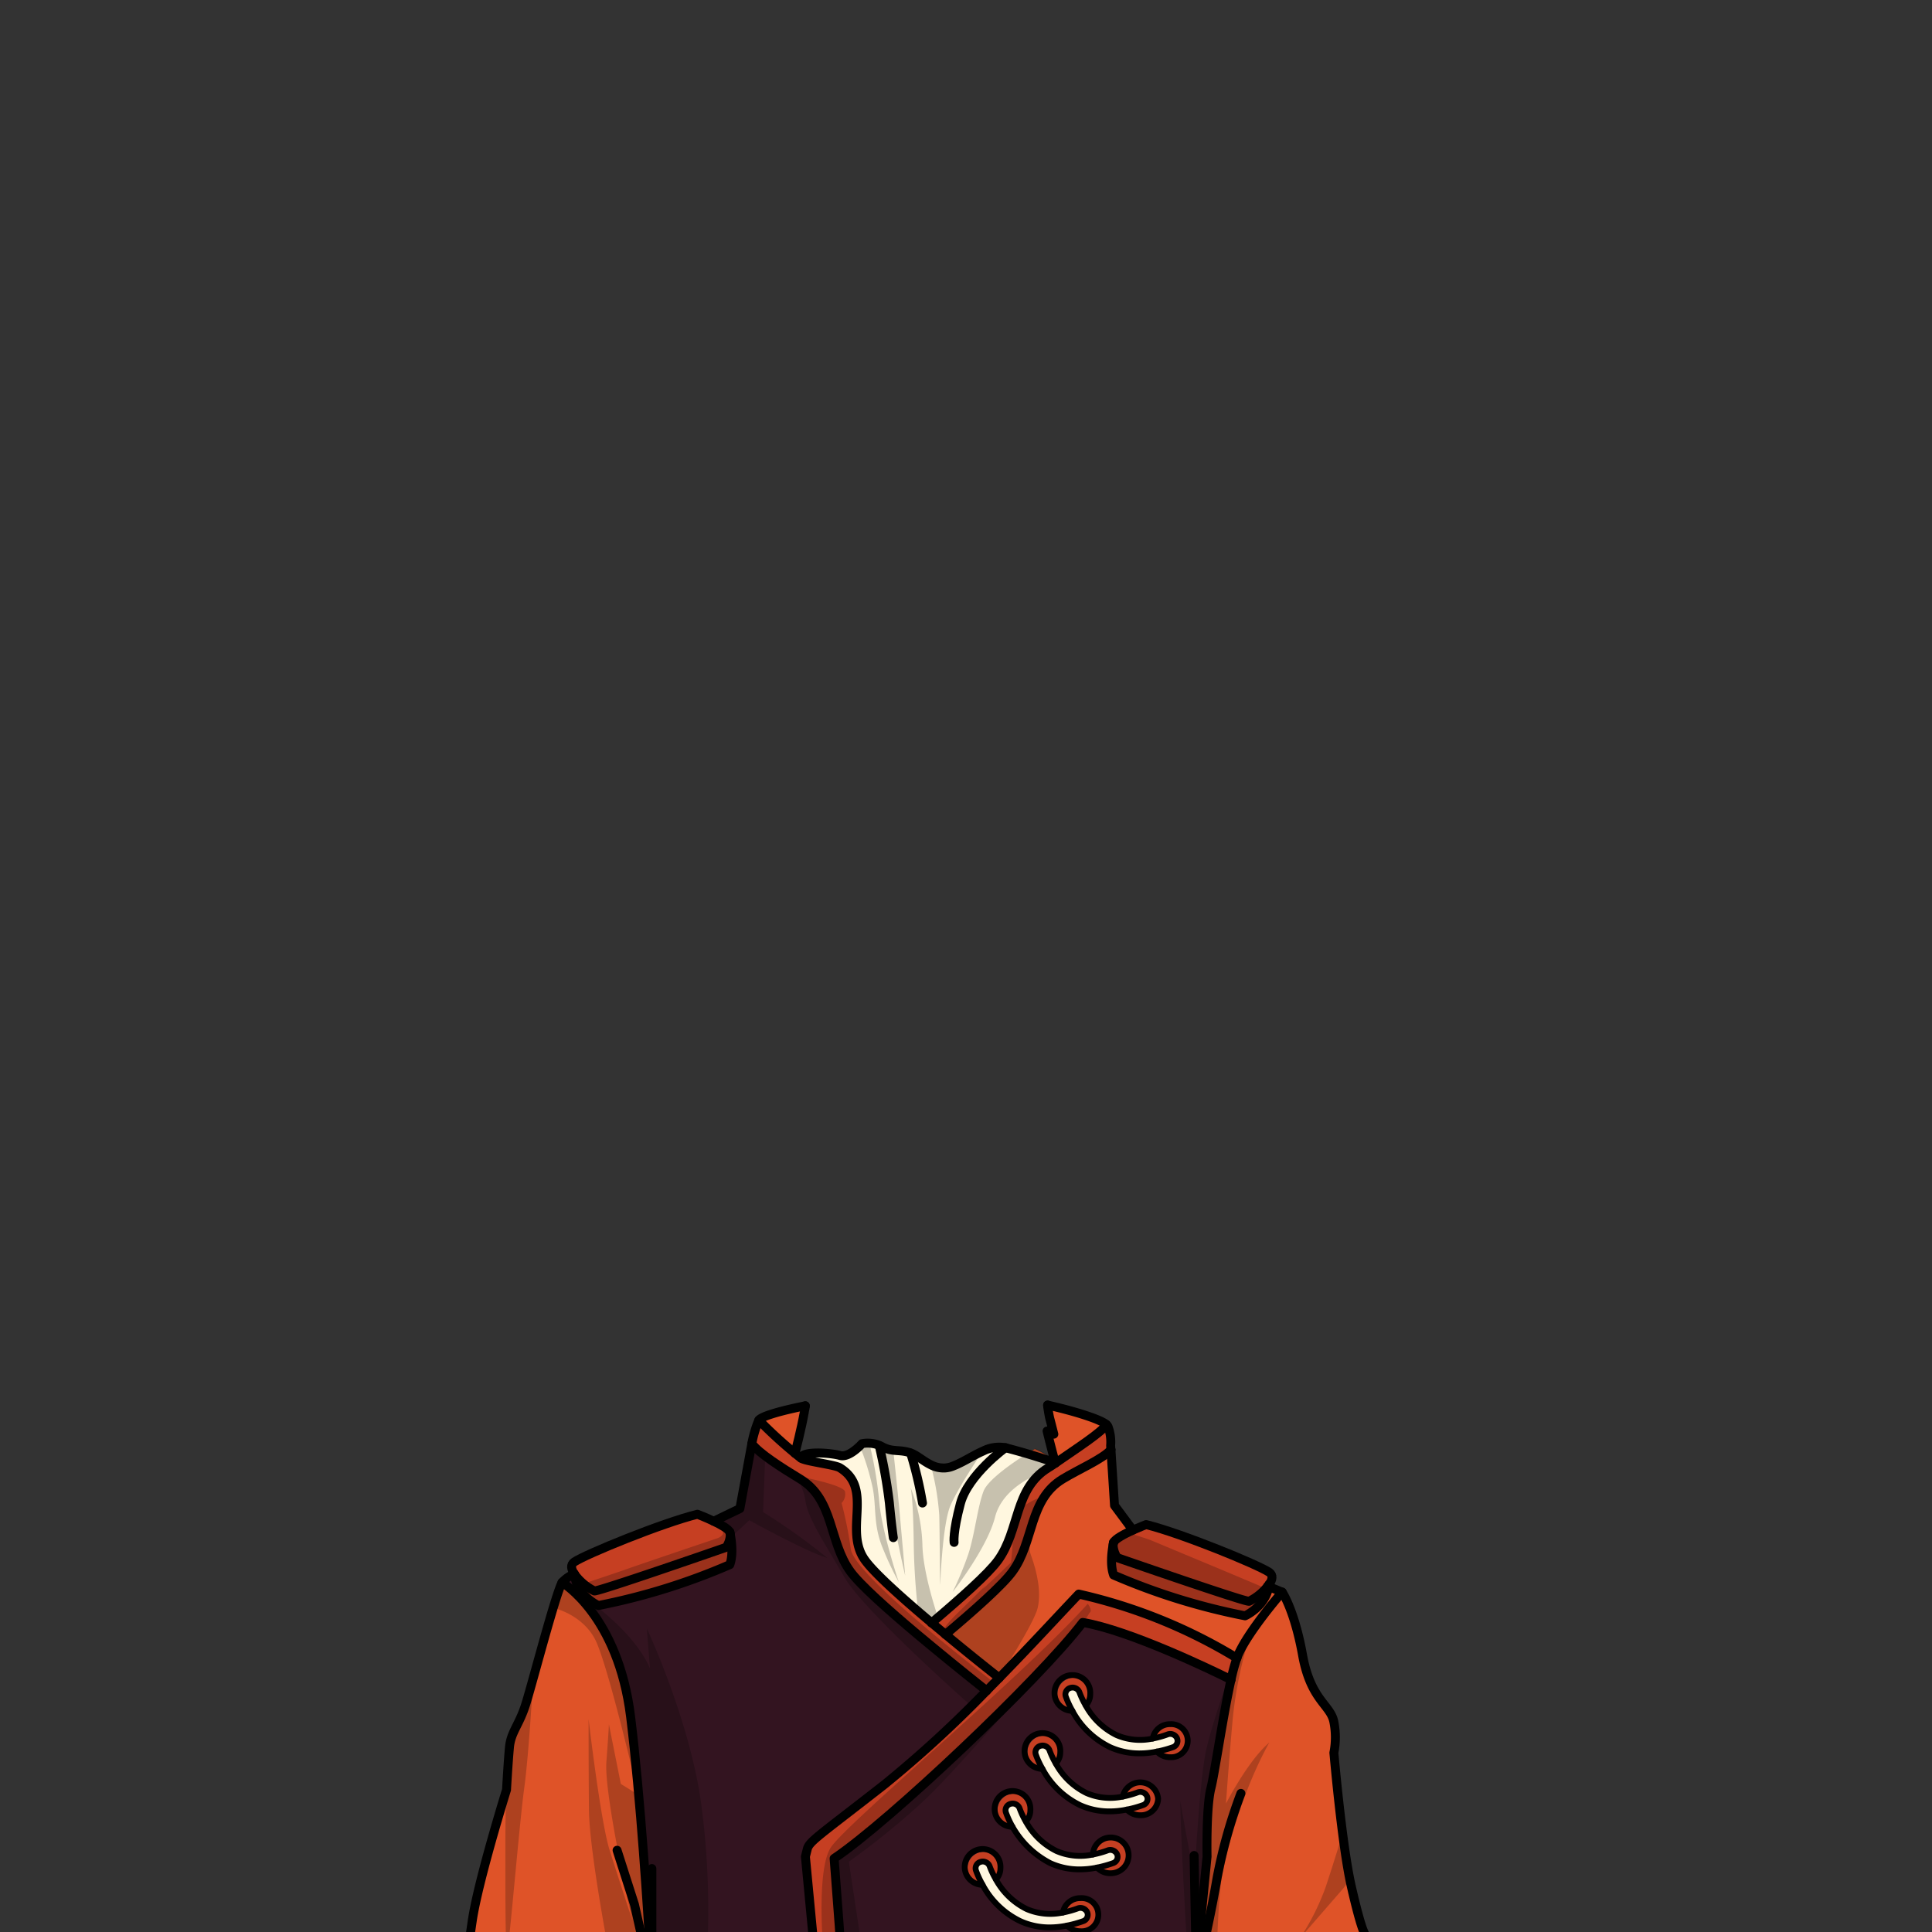 <svg xmlns="http://www.w3.org/2000/svg" viewBox="0 0 432 432">
  <rect x="0" y="0" width="432" height="432" fill="#333333" stroke="none"/>
  <defs>
    <style>.GUNDAN_RAT_OUTFIT_RAT_OUTFIT_36_cls-1{isolation:isolate;}.GUNDAN_RAT_OUTFIT_RAT_OUTFIT_36_cls-2{fill:#c63f22;}.GUNDAN_RAT_OUTFIT_RAT_OUTFIT_36_cls-3{fill:#fff7df;}.GUNDAN_RAT_OUTFIT_RAT_OUTFIT_36_cls-4{fill:#331420;}.GUNDAN_RAT_OUTFIT_RAT_OUTFIT_36_cls-5{fill:#df5328;}.GUNDAN_RAT_OUTFIT_RAT_OUTFIT_36_cls-6,.GUNDAN_RAT_OUTFIT_RAT_OUTFIT_36_cls-7{fill:none;stroke:#000;stroke-linecap:round;stroke-linejoin:round;}.GUNDAN_RAT_OUTFIT_RAT_OUTFIT_36_cls-6{stroke-width:2px;}.GUNDAN_RAT_OUTFIT_RAT_OUTFIT_36_cls-7{stroke-width:1.3px;}.GUNDAN_RAT_OUTFIT_RAT_OUTFIT_36_cls-8{opacity:0.22;mix-blend-mode:multiply;}</style>
  </defs>
  <g class="GUNDAN_RAT_OUTFIT_RAT_OUTFIT_36_cls-1">
    <g id="Outfit">
      <path class="GUNDAN_RAT_OUTFIT_RAT_OUTFIT_36_cls-2" d="M223.73,417.75a3.56,3.56,0,0,1-1,2.49,18.61,18.61,0,0,1-1.39-2.93,1.63,1.63,0,0,0-2-1,1.49,1.49,0,0,0-1.08,1.88,20.47,20.47,0,0,0,1.5,3.26,3.71,3.71,0,1,1,4-3.7Z" />
      <path class="GUNDAN_RAT_OUTFIT_RAT_OUTFIT_36_cls-2" d="M241.61,424.43a3.71,3.71,0,1,1,0,7.4,4.08,4.08,0,0,1-3-1.27,25.88,25.88,0,0,0,3.58-1,1.49,1.49,0,0,0,.92-2,1.67,1.67,0,0,0-2.1-.86,20.87,20.87,0,0,1-3.35.93A3.89,3.89,0,0,1,241.61,424.43Z" />
      <path class="GUNDAN_RAT_OUTFIT_RAT_OUTFIT_36_cls-2" d="M248.3,411.47a3.7,3.7,0,1,1,0,7.39,4,4,0,0,1-3-1.27,26.15,26.15,0,0,0,3.57-1,1.48,1.48,0,0,0,.92-2,1.68,1.68,0,0,0-2.1-.86,20.76,20.76,0,0,1-3.34.93A3.87,3.87,0,0,1,248.3,411.47Z" />
      <path class="GUNDAN_RAT_OUTFIT_RAT_OUTFIT_36_cls-3" d="M243.12,427.58a1.49,1.49,0,0,1-.92,2,25.88,25.88,0,0,1-3.58,1,19.59,19.59,0,0,1-3.9.41,15.82,15.82,0,0,1-6.56-1.39,18.87,18.87,0,0,1-8.45-8.13,20.47,20.47,0,0,1-1.5-3.26,1.49,1.49,0,0,1,1.08-1.88,1.63,1.63,0,0,1,2,1,18.61,18.61,0,0,0,1.39,2.93,15.81,15.81,0,0,0,6.89,6.63,13.32,13.32,0,0,0,8.08.78,20.87,20.87,0,0,0,3.35-.93A1.67,1.67,0,0,1,243.12,427.58Z" />
      <path class="GUNDAN_RAT_OUTFIT_RAT_OUTFIT_36_cls-3" d="M249.81,414.61a1.48,1.48,0,0,1-.92,2,26.15,26.15,0,0,1-3.57,1,19.74,19.74,0,0,1-3.9.41,15.71,15.71,0,0,1-6.57-1.39,20.64,20.64,0,0,1-9.94-11.38,1.49,1.49,0,0,1,1.07-1.89,1.65,1.65,0,0,1,2,1,18,18,0,0,0,1.38,2.93,15.82,15.82,0,0,0,6.89,6.63,13.35,13.35,0,0,0,8.09.78,20.76,20.76,0,0,0,3.34-.93A1.68,1.68,0,0,1,249.81,414.61Z" />
      <path class="GUNDAN_RAT_OUTFIT_RAT_OUTFIT_36_cls-3" d="M263.2,388.68a1.49,1.49,0,0,1-.92,2,24.49,24.49,0,0,1-3.58,1,18.88,18.88,0,0,1-3.9.41,15.82,15.82,0,0,1-6.56-1.38,18.92,18.92,0,0,1-8.45-8.13,20.47,20.47,0,0,1-1.5-3.26,1.5,1.5,0,0,1,1.08-1.88,1.64,1.64,0,0,1,2,1,18.61,18.61,0,0,0,1.39,2.93,15.76,15.76,0,0,0,6.89,6.63,13.32,13.32,0,0,0,8.08.78,20.48,20.48,0,0,0,3.34-.93A1.66,1.66,0,0,1,263.2,388.68Z" />
      <path class="GUNDAN_RAT_OUTFIT_RAT_OUTFIT_36_cls-3" d="M236.09,394.3a15.73,15.73,0,0,0,6.88,6.63,13.34,13.34,0,0,0,8.09.79,20.48,20.48,0,0,0,3.34-.93,1.65,1.65,0,0,1,2.1.85,1.47,1.47,0,0,1-.92,2,24.44,24.44,0,0,1-3.57,1,19,19,0,0,1-3.9.41,15.86,15.86,0,0,1-6.57-1.38,18.91,18.91,0,0,1-8.44-8.14,20.6,20.6,0,0,1-1.5-3.25,1.5,1.5,0,0,1,1.08-1.89,1.65,1.65,0,0,1,2,1A18.15,18.15,0,0,0,236.09,394.3Z" />
      <path class="GUNDAN_RAT_OUTFIT_RAT_OUTFIT_36_cls-2" d="M230.43,404.78a3.53,3.53,0,0,1-1,2.49,18,18,0,0,1-1.38-2.93,1.65,1.65,0,0,0-2-1,1.49,1.49,0,0,0-1.07,1.89,19,19,0,0,0,1.49,3.25,3.71,3.71,0,1,1,4-3.7Z" />
      <path class="GUNDAN_RAT_OUTFIT_RAT_OUTFIT_36_cls-2" d="M237.12,391.82a3.54,3.54,0,0,1-1,2.48,18.15,18.15,0,0,1-1.39-2.93,1.65,1.65,0,0,0-2-1,1.5,1.5,0,0,0-1.08,1.89,20.6,20.6,0,0,0,1.5,3.25h0a3.71,3.71,0,1,1,4-3.7Z" />
      <path class="GUNDAN_RAT_OUTFIT_RAT_OUTFIT_36_cls-2" d="M255,398.5a3.7,3.7,0,1,1,0,7.39,4,4,0,0,1-3-1.27,24.44,24.44,0,0,0,3.57-1,1.47,1.47,0,0,0,.92-2,1.65,1.65,0,0,0-2.1-.85,20.48,20.48,0,0,1-3.34.93A3.88,3.88,0,0,1,255,398.5Z" />
      <path class="GUNDAN_RAT_OUTFIT_RAT_OUTFIT_36_cls-2" d="M261.69,385.53a3.7,3.7,0,1,1,0,7.39,4,4,0,0,1-3-1.27,24.49,24.49,0,0,0,3.58-1,1.49,1.49,0,0,0,.92-2,1.66,1.66,0,0,0-2.11-.86,20.48,20.48,0,0,1-3.34.93A3.89,3.89,0,0,1,261.69,385.53Z" />
      <path class="GUNDAN_RAT_OUTFIT_RAT_OUTFIT_36_cls-2" d="M243.81,378.85a3.58,3.58,0,0,1-1,2.49,18.61,18.61,0,0,1-1.39-2.93,1.64,1.64,0,0,0-2-1,1.5,1.5,0,0,0-1.08,1.88,20.47,20.47,0,0,0,1.5,3.26,3.71,3.71,0,1,1,4-3.7Z" />
      <path class="GUNDAN_RAT_OUTFIT_RAT_OUTFIT_36_cls-4" d="M275.28,375.58l-.57-.28c-5.41-2.66-22.34-10.7-32.42-12.49l-.18,0c-.92,1.21-2.05,2.58-3.35,4.08l-.09.1c-1.23,1.43-2.62,3-4.14,4.61l-1.27,1.36-.11.12c-14.06,14.93-36.93,36-46.64,42.5.93,11.84,1.43,19,1.7,23.18h79.37l2.33-23.54s-.22-11.06.86-15.29C271.62,396.58,273.47,383.61,275.28,375.58Zm-33.67,56.25a4.08,4.08,0,0,1-3-1.27,19.59,19.59,0,0,1-3.9.41,15.82,15.82,0,0,1-6.56-1.39,19,19,0,0,1-8.46-8.13,3.71,3.71,0,1,1,4-3.7,3.56,3.56,0,0,1-1,2.49,15.81,15.81,0,0,0,6.89,6.63,13.32,13.32,0,0,0,8.08.78,3.89,3.89,0,0,1,3.94-3.22,3.71,3.71,0,1,1,0,7.4Zm6.69-13a4,4,0,0,1-3-1.27,19.74,19.74,0,0,1-3.9.41,15.68,15.68,0,0,1-6.57-1.39,19,19,0,0,1-8.45-8.13,3.71,3.71,0,1,1,4-3.7,3.53,3.53,0,0,1-1,2.49,15.82,15.82,0,0,0,6.89,6.63,13.35,13.35,0,0,0,8.09.78,4,4,0,1,1,3.93,4.18Zm6.69-13a4,4,0,0,1-3-1.27,19,19,0,0,1-3.9.41,15.86,15.86,0,0,1-6.57-1.38,18.91,18.91,0,0,1-8.44-8.14h0a3.71,3.71,0,1,1,4-3.7,3.54,3.54,0,0,1-1,2.48,15.73,15.73,0,0,0,6.88,6.63,13.34,13.34,0,0,0,8.09.79,4,4,0,0,1,7.9.48A3.84,3.84,0,0,1,255,405.89Zm3.71-14.24a18.88,18.88,0,0,1-3.9.41,15.82,15.82,0,0,1-6.56-1.38,18.92,18.92,0,0,1-8.45-8.13,3.83,3.83,0,0,1-3.91-3.7,3.74,3.74,0,0,1,2.79-3.53,4.16,4.16,0,0,1,1.18-.17,3.84,3.84,0,0,1,4,3.7,3.58,3.58,0,0,1-1,2.49,15.76,15.76,0,0,0,6.89,6.63,13.32,13.32,0,0,0,8.08.78,3.89,3.89,0,0,1,3.94-3.22,3.84,3.84,0,0,1,4,3.7,3.38,3.38,0,0,1-.18,1.1,3.93,3.93,0,0,1-3.78,2.59A4,4,0,0,1,258.7,391.65Z" />
      <path class="GUNDAN_RAT_OUTFIT_RAT_OUTFIT_36_cls-5" d="M267.58,438.73l2.33-23.54s-.22-11.06.86-15.29c.85-3.32,2.71-16.29,4.51-24.32a41.91,41.91,0,0,1,1.31-4.82l.12-.33c2.16-5.43,10-14.39,10-14.39s2.64,3.95,4.51,14.06,6.31,11.09,7,14.94a17.94,17.94,0,0,1,0,6.87s1.78,20.67,3.89,29.87,2.91,10.41,2.91,10.41l1.24,6.54H267.58Z" />
      <path class="GUNDAN_RAT_OUTFIT_RAT_OUTFIT_36_cls-5" d="M283.73,354.81l3,1.23s-7.83,9-10,14.39l-.12.33a117.92,117.92,0,0,0-35.38-14.32c-5,5.28-11.15,11.95-17.78,18.74-1.81-1.42-6.68-5.27-12-9.7,6.42-5.4,12.83-11.11,15-14.09,4.86-6.64,3.6-16,11.21-20.67,3.51-2.14,9.11-4.57,10.8-6.57l.8,12.48,4.1,5.52c-1.87.85-4,2-4.27,2.73v0a1.62,1.62,0,0,0-.11.58c-.25,1.31-.7,4.49.12,6.72a142.86,142.86,0,0,0,29.39,9.12S282.91,359.34,283.73,354.81Z" />
      <path class="GUNDAN_RAT_OUTFIT_RAT_OUTFIT_36_cls-5" d="M179.47,314.46l.6-.12c0,.37-.11.75-.18,1.13,0,.18-.07.37-.1.56v0c-.08.43-.16.87-.25,1.3h0l-.27,1.3c-.43,2-.91,4-1.26,5.34v0c-.09.36-.18.69-.25,1v0a99.58,99.58,0,0,1-8.09-7.42,1,1,0,0,1,.27-.29l.16-.1c1.07-.69,3.93-1.55,7.87-2.41l1-.22Z" />
      <path class="GUNDAN_RAT_OUTFIT_RAT_OUTFIT_36_cls-5" d="M211.23,328.24c.73-.15,1.53-.4,2.39-.66l-.61.25A5.62,5.62,0,0,1,211.23,328.24Z" />
      <path class="GUNDAN_RAT_OUTFIT_RAT_OUTFIT_36_cls-5" d="M247.4,318.54c-1,1.69-6.67,5.32-11.34,8.57a.28.28,0,0,0-.1-.05l-.05,0c-.66-.26-3.4-1.15-6.23-2,1-.65,1.71-1.05,1.71-1.05a18,18,0,0,1,4.47,2.71c-.24-.88-.48-1.74-.68-2.54-.62-2.37-1.05-4.18-1.05-4.18l1.51.7-.93-3.61c-.11-.48-.21-1-.3-1.6-.06-.42-.12-.85-.16-1.29l.27.06,1.91.45.71.18,1.68.44.25.07,1.39.39.7.21c.66.2,1.29.39,1.86.59l.42.14.7.25.46.17.35.14.33.13.83.36.28.14.4.21A3.64,3.64,0,0,1,247.4,318.54Z" />
      <path class="GUNDAN_RAT_OUTFIT_RAT_OUTFIT_36_cls-3" d="M236.06,327.11l-.07.05-.51.35h0l0,0-.33.22-.29.19-.44.27c-.27.16-.53.34-.78.52l0,0c-3.33,2.37-4.77,5.77-5.94,9.38-.3.94-.59,1.9-.89,2.85a26.18,26.18,0,0,1-3.57,7.9c-2,2.73-7.54,7.75-13.39,12.71l-.61.52-.72.61h0l-.15.13c-6.37-5.35-12.71-11-14.88-14-4.85-6.64,2-16-5.64-20.67-1.15-.71-7.76-1.44-8.7-2.17.21-1.67,6.65-1.15,8.7-.57,1.55.44,3.56-1.29,4.45-2.16.29-.29.46-.48.46-.48a5.68,5.68,0,0,1,.6-.09h0a7,7,0,0,1,3.32.49c.2.09.4.18.6.29a6.57,6.57,0,0,0,.91.41c1.83.65,3.37.18,5.51,1,1.36.49,2.78,1.81,4.48,2.64a6.09,6.09,0,0,0,3.13.69,5.62,5.62,0,0,0,1.78-.41l.61-.25c2.15-.94,4.16-2.26,6.15-3.13h0a7.83,7.83,0,0,1,5-.73c1.34.33,3.11.83,4.84,1.34,2.83.85,5.57,1.74,6.23,2l.05,0A.28.28,0,0,1,236.06,327.11Z" />
      <path class="GUNDAN_RAT_OUTFIT_RAT_OUTFIT_36_cls-2" d="M276.59,370.76a41.91,41.91,0,0,0-1.31,4.82c-4.72-2.34-22.73-11-33.17-12.8-9.82,12.88-43.29,44.52-55.6,52.77.93,11.84,1.43,19,1.7,23.18h-5.87l-2.25-23.64.43-1.71c.43-1.71,2.81-3.12,17.27-14.43A258.91,258.91,0,0,0,220.63,378l2.8-2.85c6.63-6.79,12.83-13.46,17.78-18.74A117.92,117.92,0,0,1,276.59,370.76Z" />
      <path class="GUNDAN_RAT_OUTFIT_RAT_OUTFIT_36_cls-2" d="M248.35,323.25l.06.9h0c-1.69,2-7.29,4.43-10.8,6.57-7.61,4.63-6.35,14-11.21,20.67-2.18,3-8.59,8.69-15,14.09-1-.85-2.07-1.73-3.11-2.61,6.37-5.36,12.71-11,14.87-14,4.86-6.64,3.6-16,11.21-20.67.59-.36,1.16-.74,1.7-1.12,4.67-3.25,10.32-6.88,11.34-8.57a1.65,1.65,0,0,1,.35.44A9.9,9.9,0,0,1,248.35,323.25Z" />
      <path class="GUNDAN_RAT_OUTFIT_RAT_OUTFIT_36_cls-2" d="M223.43,375.18l-1.07,1.09-1.19,1.21-.54.55h0c-1.28-1-6.51-5.13-12.35-10l-3.12-2.6c-6.41-5.39-12.83-11.1-15-14.08-4.86-6.64-3.59-16-11.2-20.67L177.8,330h0c-4-2.49-8.22-5.25-9.68-7.22a25.38,25.38,0,0,1,1.54-5.21,99.58,99.58,0,0,0,8.09,7.42c.42.35.86.7,1.31,1.05.94.73,7.55,1.46,8.7,2.17,7.61,4.63.79,14,5.64,20.67,2.17,3,8.51,8.62,14.88,14,1,.88,2.09,1.76,3.12,2.61C216.75,369.91,221.62,373.76,223.43,375.18Z" />
      <path class="GUNDAN_RAT_OUTFIT_RAT_OUTFIT_36_cls-4" d="M141,383.87c-2.8-22.68-15.32-30-15.32-30a7.65,7.65,0,0,1,2.74-1.89h0c.53,4.92,5.38,7.07,5.38,7.07a143.27,143.27,0,0,0,29.39-9.13c.81-2.22.36-5.4.12-6.71a1.62,1.62,0,0,0-.12-.58v0c-.26-.68-1.93-1.62-3.6-2.42l5.85-2.82L168,323.25l.08-.45c1.6,2.16,6.47,5.27,10.83,7.92,7.61,4.63,6.34,14,11.21,20.67,2.17,3,8.59,8.69,15,14.08l3.13,2.6c5.84,4.84,11.09,9,12.35,10A258.91,258.91,0,0,1,197.79,399c-14.46,11.31-16.84,12.72-17.27,14.43l-.43,1.71,2.25,23.64H145.51C144.9,428.31,143.22,401.75,141,383.87Z" />
      <path class="GUNDAN_RAT_OUTFIT_RAT_OUTFIT_36_cls-2" d="M283.8,351.57c-2.54-1.71-19.59-8.7-27.53-10.67,0,0-1.39.53-3,1.25-1.87.85-4,2-4.27,2.73v0c0,.07-.06.27-.11.58-.25,1.31-.7,4.49.12,6.72a142.86,142.86,0,0,0,29.39,9.12s4.48-2,5.3-6.51l-.25-.11c.11-.15.23-.29.33-.44h0C284.51,353.21,284.73,352.19,283.8,351.57Z" />
      <path class="GUNDAN_RAT_OUTFIT_RAT_OUTFIT_36_cls-2" d="M163.19,342.59v0c-.26-.68-1.93-1.62-3.6-2.42-1.82-.87-3.63-1.56-3.63-1.56-7.94,2-25,9-27.53,10.66-.93.63-.71,1.64,0,2.69h0c.53,4.92,5.38,7.07,5.38,7.07a143.27,143.27,0,0,0,29.39-9.13c.81-2.22.36-5.4.12-6.71C163.25,342.86,163.21,342.65,163.19,342.59Z" />
      <path class="GUNDAN_RAT_OUTFIT_RAT_OUTFIT_36_cls-5" d="M144.76,438.73H104.3s0-.4,1.3-9.25,7.66-29.28,7.66-29.28.32-5.93.65-9.45,2.16-4.93,3.67-9.76,6.58-24.34,8.1-27.16c0,0,12.52,7.36,15.32,30,2.22,17.88,3.9,44.44,4.51,54.86Z" />
      <path class="GUNDAN_RAT_OUTFIT_RAT_OUTFIT_36_cls-6" d="M180.07,314.34c-5.9,1.18-10,2.43-10.42,3.25a25.38,25.38,0,0,0-1.54,5.21l-.08.45-2.59,14.08-5.85,2.82" />
      <path class="GUNDAN_RAT_OUTFIT_RAT_OUTFIT_36_cls-6" d="M234.25,314.18c6.9,1.56,12.1,3.35,13.15,4.36a1.65,1.65,0,0,1,.35.44,9.83,9.83,0,0,1,.59,4.27l.06.9" />
      <polyline class="GUNDAN_RAT_OUTFIT_RAT_OUTFIT_36_cls-6" points="253.31 342.15 249.21 336.63 248.41 324.15" />
      <path class="GUNDAN_RAT_OUTFIT_RAT_OUTFIT_36_cls-6" d="M128.42,351.94a7.65,7.65,0,0,0-2.74,1.89c-1.52,2.82-6.59,22.33-8.1,27.16s-3.35,6.24-3.67,9.76-.65,9.45-.65,9.45-6.36,20.42-7.66,29.28-1.3,9.25-1.3,9.25h202l-1.24-6.54s-.81-1.21-2.91-10.41-3.89-29.87-3.89-29.87a17.94,17.94,0,0,0,0-6.87c-.73-3.85-5.18-4.83-7-14.94S286.7,356,286.7,356l-3-1.23-.25-.11" />
      <path class="GUNDAN_RAT_OUTFIT_RAT_OUTFIT_36_cls-6" d="M223.43,375.18c-1.81-1.42-6.68-5.27-12-9.7-1-.85-2.07-1.73-3.12-2.61-6.37-5.35-12.71-11-14.88-14-4.85-6.64,2-16-5.64-20.67-1.15-.71-7.76-1.44-8.7-2.17-.45-.35-.89-.7-1.31-1.05a99.58,99.58,0,0,1-8.09-7.42" />
      <path class="GUNDAN_RAT_OUTFIT_RAT_OUTFIT_36_cls-6" d="M168.11,322.8c1.6,2.16,6.47,5.27,10.83,7.92,7.61,4.63,6.34,14,11.21,20.67,2.17,3,8.59,8.69,15,14.08l3.13,2.6c5.84,4.84,11.09,9,12.35,10" />
      <path class="GUNDAN_RAT_OUTFIT_RAT_OUTFIT_36_cls-6" d="M247.4,318.54c-1,1.69-6.67,5.32-11.34,8.57-.54.38-1.11.76-1.7,1.12-7.61,4.63-6.35,14-11.21,20.67-2.16,3-8.5,8.61-14.87,14" />
      <path class="GUNDAN_RAT_OUTFIT_RAT_OUTFIT_36_cls-6" d="M248.41,324.15h0c-1.69,2-7.29,4.43-10.8,6.57-7.61,4.63-6.35,14-11.21,20.67-2.18,3-8.59,8.69-15,14.09" />
      <path class="GUNDAN_RAT_OUTFIT_RAT_OUTFIT_36_cls-6" d="M286.7,356s-7.83,9-10,14.39l-.12.33a41.91,41.91,0,0,0-1.31,4.82c-1.8,8-3.66,21-4.51,24.32-1.08,4.23-.86,15.29-.86,15.29l-2.33,23.54" />
      <path class="GUNDAN_RAT_OUTFIT_RAT_OUTFIT_36_cls-6" d="M268.33,438.73c1.15-5.12,2.77-12.65,3.74-18.41a112.18,112.18,0,0,1,5.4-19.31" />
      <line class="GUNDAN_RAT_OUTFIT_RAT_OUTFIT_36_cls-6" x1="267.46" y1="438.73" x2="267" y2="414.89" />
      <path class="GUNDAN_RAT_OUTFIT_RAT_OUTFIT_36_cls-6" d="M125.68,353.83s12.52,7.36,15.32,30c2.22,17.88,3.9,44.44,4.51,54.86" />
      <polyline class="GUNDAN_RAT_OUTFIT_RAT_OUTFIT_36_cls-6" points="137.98 413.72 141.87 425.86 144.76 438.73" />
      <line class="GUNDAN_RAT_OUTFIT_RAT_OUTFIT_36_cls-6" x1="145.76" y1="438.73" x2="145.76" y2="417.81" />
      <path class="GUNDAN_RAT_OUTFIT_RAT_OUTFIT_36_cls-6" d="M276.59,370.76a117.92,117.92,0,0,0-35.38-14.32c-5,5.28-11.15,11.95-17.78,18.74l-2.8,2.85A258.91,258.91,0,0,1,197.79,399c-14.46,11.31-16.84,12.72-17.27,14.43l-.43,1.71,2.25,23.64" />
      <path class="GUNDAN_RAT_OUTFIT_RAT_OUTFIT_36_cls-6" d="M188.21,438.73c-.27-4.18-.77-11.34-1.7-23.18,12.31-8.25,45.78-39.89,55.6-52.77,10.44,1.79,28.45,10.46,33.17,12.8" />
      <path class="GUNDAN_RAT_OUTFIT_RAT_OUTFIT_36_cls-7" d="M242.78,381.34a3.58,3.58,0,0,0,1-2.49,4,4,0,1,0-4,3.7" />
      <path class="GUNDAN_RAT_OUTFIT_RAT_OUTFIT_36_cls-7" d="M257.75,388.75a3.89,3.89,0,0,1,3.94-3.22,3.7,3.7,0,1,1,0,7.39,4,4,0,0,1-3-1.27" />
      <path class="GUNDAN_RAT_OUTFIT_RAT_OUTFIT_36_cls-7" d="M258.7,391.65a18.88,18.88,0,0,1-3.9.41,15.82,15.82,0,0,1-6.56-1.38,18.92,18.92,0,0,1-8.45-8.13,20.47,20.47,0,0,1-1.5-3.26,1.5,1.5,0,0,1,1.08-1.88,1.64,1.64,0,0,1,2,1,18.61,18.61,0,0,0,1.39,2.93,15.76,15.76,0,0,0,6.89,6.63,13.32,13.32,0,0,0,8.08.78,20.48,20.48,0,0,0,3.34-.93,1.66,1.66,0,0,1,2.11.86,1.49,1.49,0,0,1-.92,2A24.49,24.49,0,0,1,258.7,391.65Z" />
      <path class="GUNDAN_RAT_OUTFIT_RAT_OUTFIT_36_cls-7" d="M236.08,394.31h0a3.54,3.54,0,0,0,1-2.48,4,4,0,1,0-4,3.7" />
      <path class="GUNDAN_RAT_OUTFIT_RAT_OUTFIT_36_cls-7" d="M251.06,401.72a4,4,0,0,1,7.9.48,3.84,3.84,0,0,1-4,3.69,4,4,0,0,1-3-1.27" />
      <path class="GUNDAN_RAT_OUTFIT_RAT_OUTFIT_36_cls-7" d="M252,404.62a19,19,0,0,1-3.9.41,15.86,15.86,0,0,1-6.57-1.38,18.91,18.91,0,0,1-8.44-8.14,20.6,20.6,0,0,1-1.5-3.25,1.5,1.5,0,0,1,1.08-1.89,1.65,1.65,0,0,1,2,1,18.15,18.15,0,0,0,1.39,2.93,15.73,15.73,0,0,0,6.88,6.63,13.34,13.34,0,0,0,8.09.79,20.48,20.48,0,0,0,3.34-.93,1.65,1.65,0,0,1,2.1.85,1.47,1.47,0,0,1-.92,2A24.44,24.44,0,0,1,252,404.62Z" />
      <path class="GUNDAN_RAT_OUTFIT_RAT_OUTFIT_36_cls-7" d="M229.39,407.27a3.53,3.53,0,0,0,1-2.49,4,4,0,1,0-4,3.7" />
      <path class="GUNDAN_RAT_OUTFIT_RAT_OUTFIT_36_cls-7" d="M244.37,414.68a4,4,0,1,1,3.93,4.18,4,4,0,0,1-3-1.27" />
      <path class="GUNDAN_RAT_OUTFIT_RAT_OUTFIT_36_cls-7" d="M245.32,417.59a19.74,19.74,0,0,1-3.9.41,15.71,15.71,0,0,1-6.57-1.39,20.64,20.64,0,0,1-9.94-11.38,1.49,1.49,0,0,1,1.07-1.89,1.65,1.65,0,0,1,2,1,18,18,0,0,0,1.38,2.93,15.82,15.82,0,0,0,6.89,6.63,13.35,13.35,0,0,0,8.09.78,20.76,20.76,0,0,0,3.34-.93,1.68,1.68,0,0,1,2.1.86,1.48,1.48,0,0,1-.92,2A26.15,26.15,0,0,1,245.32,417.59Z" />
      <path class="GUNDAN_RAT_OUTFIT_RAT_OUTFIT_36_cls-7" d="M222.7,420.24a3.56,3.56,0,0,0,1-2.49,4,4,0,1,0-4,3.7" />
      <path class="GUNDAN_RAT_OUTFIT_RAT_OUTFIT_36_cls-7" d="M237.67,427.65a3.89,3.89,0,0,1,3.94-3.22,3.71,3.71,0,1,1,0,7.4,4.08,4.08,0,0,1-3-1.27" />
      <path class="GUNDAN_RAT_OUTFIT_RAT_OUTFIT_36_cls-7" d="M238.62,430.56a19.59,19.59,0,0,1-3.9.41,15.82,15.82,0,0,1-6.56-1.39,18.87,18.87,0,0,1-8.45-8.13,20.47,20.47,0,0,1-1.5-3.26,1.49,1.49,0,0,1,1.08-1.88,1.63,1.63,0,0,1,2,1,18.61,18.61,0,0,0,1.39,2.93,15.81,15.81,0,0,0,6.89,6.63,13.32,13.32,0,0,0,8.08.78,20.87,20.87,0,0,0,3.35-.93,1.67,1.67,0,0,1,2.1.86,1.49,1.49,0,0,1-.92,2A25.88,25.88,0,0,1,238.62,430.56Z" />
      <path class="GUNDAN_RAT_OUTFIT_RAT_OUTFIT_36_cls-6" d="M163.19,342.59a1.62,1.62,0,0,1,.12.58,5.53,5.53,0,0,1-.93,2.81s-28.5,9.91-29.47,9.76a12.15,12.15,0,0,1-4.49-3.8" />
      <path class="GUNDAN_RAT_OUTFIT_RAT_OUTFIT_36_cls-6" d="M128.42,351.94c-.7-1.05-.92-2.06,0-2.69,2.53-1.71,19.59-8.7,27.53-10.66,0,0,1.81.69,3.63,1.56,1.67.8,3.34,1.74,3.6,2.42" />
      <path class="GUNDAN_RAT_OUTFIT_RAT_OUTFIT_36_cls-6" d="M163.19,342.57v0c0,.06.06.27.12.58.24,1.31.69,4.49-.12,6.71A143.27,143.27,0,0,1,133.8,359s-4.85-2.15-5.38-7.07h0" />
      <path class="GUNDAN_RAT_OUTFIT_RAT_OUTFIT_36_cls-6" d="M249,344.9a1.62,1.62,0,0,0-.11.58,5.54,5.54,0,0,0,.93,2.82s28.5,9.91,29.47,9.75a11.84,11.84,0,0,0,4.16-3.35c.11-.15.23-.29.33-.44" />
      <path class="GUNDAN_RAT_OUTFIT_RAT_OUTFIT_36_cls-6" d="M283.81,354.25c.7-1,.92-2.06,0-2.68-2.54-1.71-19.59-8.7-27.53-10.67,0,0-1.39.53-3,1.25-1.87.85-4,2-4.27,2.73" />
      <path class="GUNDAN_RAT_OUTFIT_RAT_OUTFIT_36_cls-6" d="M249,344.88v0c0,.07-.06.27-.11.58-.25,1.31-.7,4.49.12,6.72a142.86,142.86,0,0,0,29.39,9.12s4.48-2,5.3-6.51c0-.18.06-.36.08-.55h0" />
      <path class="GUNDAN_RAT_OUTFIT_RAT_OUTFIT_36_cls-6" d="M236.06,327.11a.28.28,0,0,0-.1-.05l-.05,0c-.66-.26-3.4-1.15-6.23-2-1.73-.51-3.5-1-4.84-1.34a7.83,7.83,0,0,0-5,.73h0c-2,.87-4,2.19-6.15,3.13l-.61.25a5.62,5.62,0,0,1-1.78.41,6.09,6.09,0,0,1-3.13-.69c-1.7-.83-3.12-2.15-4.48-2.64-2.14-.78-3.68-.31-5.51-1a6.57,6.57,0,0,1-.91-.41c-.2-.11-.4-.2-.6-.29a7,7,0,0,0-3.32-.49h0a5.68,5.68,0,0,0-.6.09s-.17.19-.46.48c-.89.87-2.9,2.6-4.45,2.16-2.05-.58-8.49-1.1-8.7.57" />
      <path class="GUNDAN_RAT_OUTFIT_RAT_OUTFIT_36_cls-6" d="M213.34,344.88s-.32-2.16,1.4-8.65,10.1-12.53,10.1-12.53" />
      <path class="GUNDAN_RAT_OUTFIT_RAT_OUTFIT_36_cls-6" d="M203.62,324.91a85.21,85.21,0,0,1,2.65,11.17" />
      <path class="GUNDAN_RAT_OUTFIT_RAT_OUTFIT_36_cls-6" d="M196.6,323.25h0a116.36,116.36,0,0,1,2.27,12.83c.49,5.18.88,7.74.88,7.74" />
      <path class="GUNDAN_RAT_OUTFIT_RAT_OUTFIT_36_cls-6" d="M180.07,314.34c0,.37-.11.75-.18,1.13,0,.18-.07.37-.1.56h0c-.08.43-.16.87-.25,1.3h0l-.27,1.3c-.43,2-.91,4-1.26,5.34v0c-.09.36-.18.69-.25,1v0" />
      <path class="GUNDAN_RAT_OUTFIT_RAT_OUTFIT_36_cls-6" d="M234.25,314.18c0,.44.1.87.16,1.29.09.58.19,1.12.3,1.6l.93,3.61-1.51-.7s.43,1.81,1.05,4.18c.2.8.44,1.66.68,2.54,0,.1.06.2.08.3a.14.14,0,0,1,0,.06l0,.1" />
      <g class="GUNDAN_RAT_OUTFIT_RAT_OUTFIT_36_cls-8">
        <path d="M171.08,326.21l-.46,11.9A139.2,139.2,0,0,1,185,348.37c-5.09-1.58-17.45-8.45-17.45-8.45l-4.17,3.9s-.33-1.64-1-2.1-2.79-1.57-2.79-1.57l6.09-2.86,2.35-14Z" />
        <path d="M160.58,341s2.67,2-.3,3-16.57,5.59-20.19,6.87S130.8,354,130.8,354l-1-.47-.87-.09s1.38,4.6,4.86,5.56c8.44-1.77,24.25-6.54,28.93-9.18,1.09-1.63.93-5.12.93-5.12s-.47-2.73-1.14-3.11A8.94,8.94,0,0,0,160.58,341Z" />
        <path d="M126.35,354.29s14.52,8.49,19,18.8l-.72-8.95S154.77,385.72,157,405a180.53,180.53,0,0,1,1,33.7H136.55s-4.77-24.42-4.86-34.07-.08-20.22-.08-20.22,2.68,22.89,4.7,29.28,5.06,15.61,5.06,15.61-6.33-28-5.78-35.31.56-8.45.56-8.45l2.67,13.35,3.89,2.42s-6.78-29.2-9.63-34.71-8.92-6.94-8.92-6.94,1.35-5.41,1.52-5.58S126.35,354.29,126.35,354.29Z" />
        <path d="M279.67,365.15a92.64,92.64,0,0,0-4,18.89c-.89,9.75-1.54,19.24-1.54,19.24s5-9.72,9.69-13.64C277.47,401,273.54,416,272.9,422s-.88,16.72-.88,16.72h-6.37s-1.65-26.68-1.73-36c1.86,10.79,3.17,17.1,3.17,17.1s1.12-22.06,2.66-28.71S277,367.15,279.67,365.15Z" />
        <path d="M233.15,373.05s-19.05,22.73-27.26,30.23a173.16,173.16,0,0,1-16.09,13l3.4,22.49h-8.9s-2.05-20.22,1.46-25.65,42.77-38.12,57.47-54.52c1.2,1.71.41,2,.41,2L242,363.27Z" />
        <path d="M188.18,336.08a87.16,87.16,0,0,1,2.06,10.31c.9,6.22,32.12,29.88,32.12,29.88l-2.55,2.58-2.62,2.61s-24-21.19-28.41-28.84-8-12.92-8.64-16.81a12.41,12.41,0,0,0-2.42-5.87s10.94,2,11.22,3.6A2.82,2.82,0,0,1,188.18,336.08Z" />
        <path d="M197,323.7s1.21,7.45,2.61,15.14,2.79,13.48,2.79,13.48-.75-8.9-1.29-14.68-1.34-13-1.34-13l-1.64-.66Z" />
        <path d="M201,353.81a66.93,66.93,0,0,1-3.35-7c-2.51-5.7-1.62-9.55-2.51-14.11a57.15,57.15,0,0,0-2.89-9.39l1.06-.57h0l1.13.19a90.46,90.46,0,0,1,2.17,12.86C197.08,341.91,200.72,353.11,201,353.81Z" />
        <path d="M219.77,324.45h0c-.31.46-5.31,7.81-7.2,12.08s-2.3,17.69-2.35,17.8-.08-10.75-.2-15.54a57.22,57.22,0,0,0-1.92-11.22,3.09,3.09,0,0,0,3.12.67c.73-.15,1.53-.4,2.39-.66l.83-.26A18.2,18.2,0,0,0,219.77,324.45Z" />
        <path d="M219.79,324.44h0Z" />
        <path d="M236.06,326.87l-.12.13,0,0-.43.47h0l0,0-.33.22-.29.19-1.22.79,0,0c-1.82,1.17-9.44,3.76-11.19,10.61-1.7,6.67-9,16.12-9.47,16.7a76.4,76.4,0,0,0,3.5-8.46c1.42-4.26,2.06-10.53,3.41-14.08,1-2.64,6.9-6.63,9.88-8.5,1-.65,1.71-1.05,1.71-1.05a18,18,0,0,1,4.47,2.71Z" />
        <path d="M205.3,360.34a152.91,152.91,0,0,1-1-16.12c-.16-10.11-.7-11.61-.7-11.61a38,38,0,0,1,2.65,12.65c.08,6.58,3.49,16.36,3.49,16.36l-1.33,1.12Z" />
        <path d="M235,333.54s-6.17,9.54-4.54,14,2.33,8.66,1.57,12-8.64,15.62-8.64,15.62l-12-10s-2.26.35,3.14-4.88,6.74-6.74,5.39-5.23,6.16-5.69,6.16-5.69.43-4.06.65-8.69S233,335.07,235,333.54Z" />
        <path d="M248.64,347.58s-.48,3.57.22,4.51a180.29,180.29,0,0,0,22.1,7.57c5.29,1.23,7.47,1.66,7.47,1.66a17.49,17.49,0,0,0,3.25-2.44,7.18,7.18,0,0,0,1.89-3.37c0-.05-.5-.33-.5-.33s-12.13-5.12-15.91-6.68-9.72-4.07-10.15-4.23-4.53-1.47-4.53-1.47-3.5,1.13-3.57,2.1S248.64,347.58,248.64,347.58Z" />
        <path d="M300.2,410s-1.71,5.7-3.73,11.81a52.87,52.87,0,0,1-5.83,11.62s8.27-9.51,9.56-11a6.07,6.07,0,0,0,1.47-2.83Z" />
        <path d="M113.51,396.06S113,398,113,414.29s.07,22,.47,21.45,2.67-28.09,3.74-35.84,2-24.57,2-24.57-1.49,6.05-3.09,8.88a18.85,18.85,0,0,0-2.48,8C113.64,394.1,113.51,396.06,113.51,396.06Z" />
      </g>
    </g>
  </g>
</svg>
